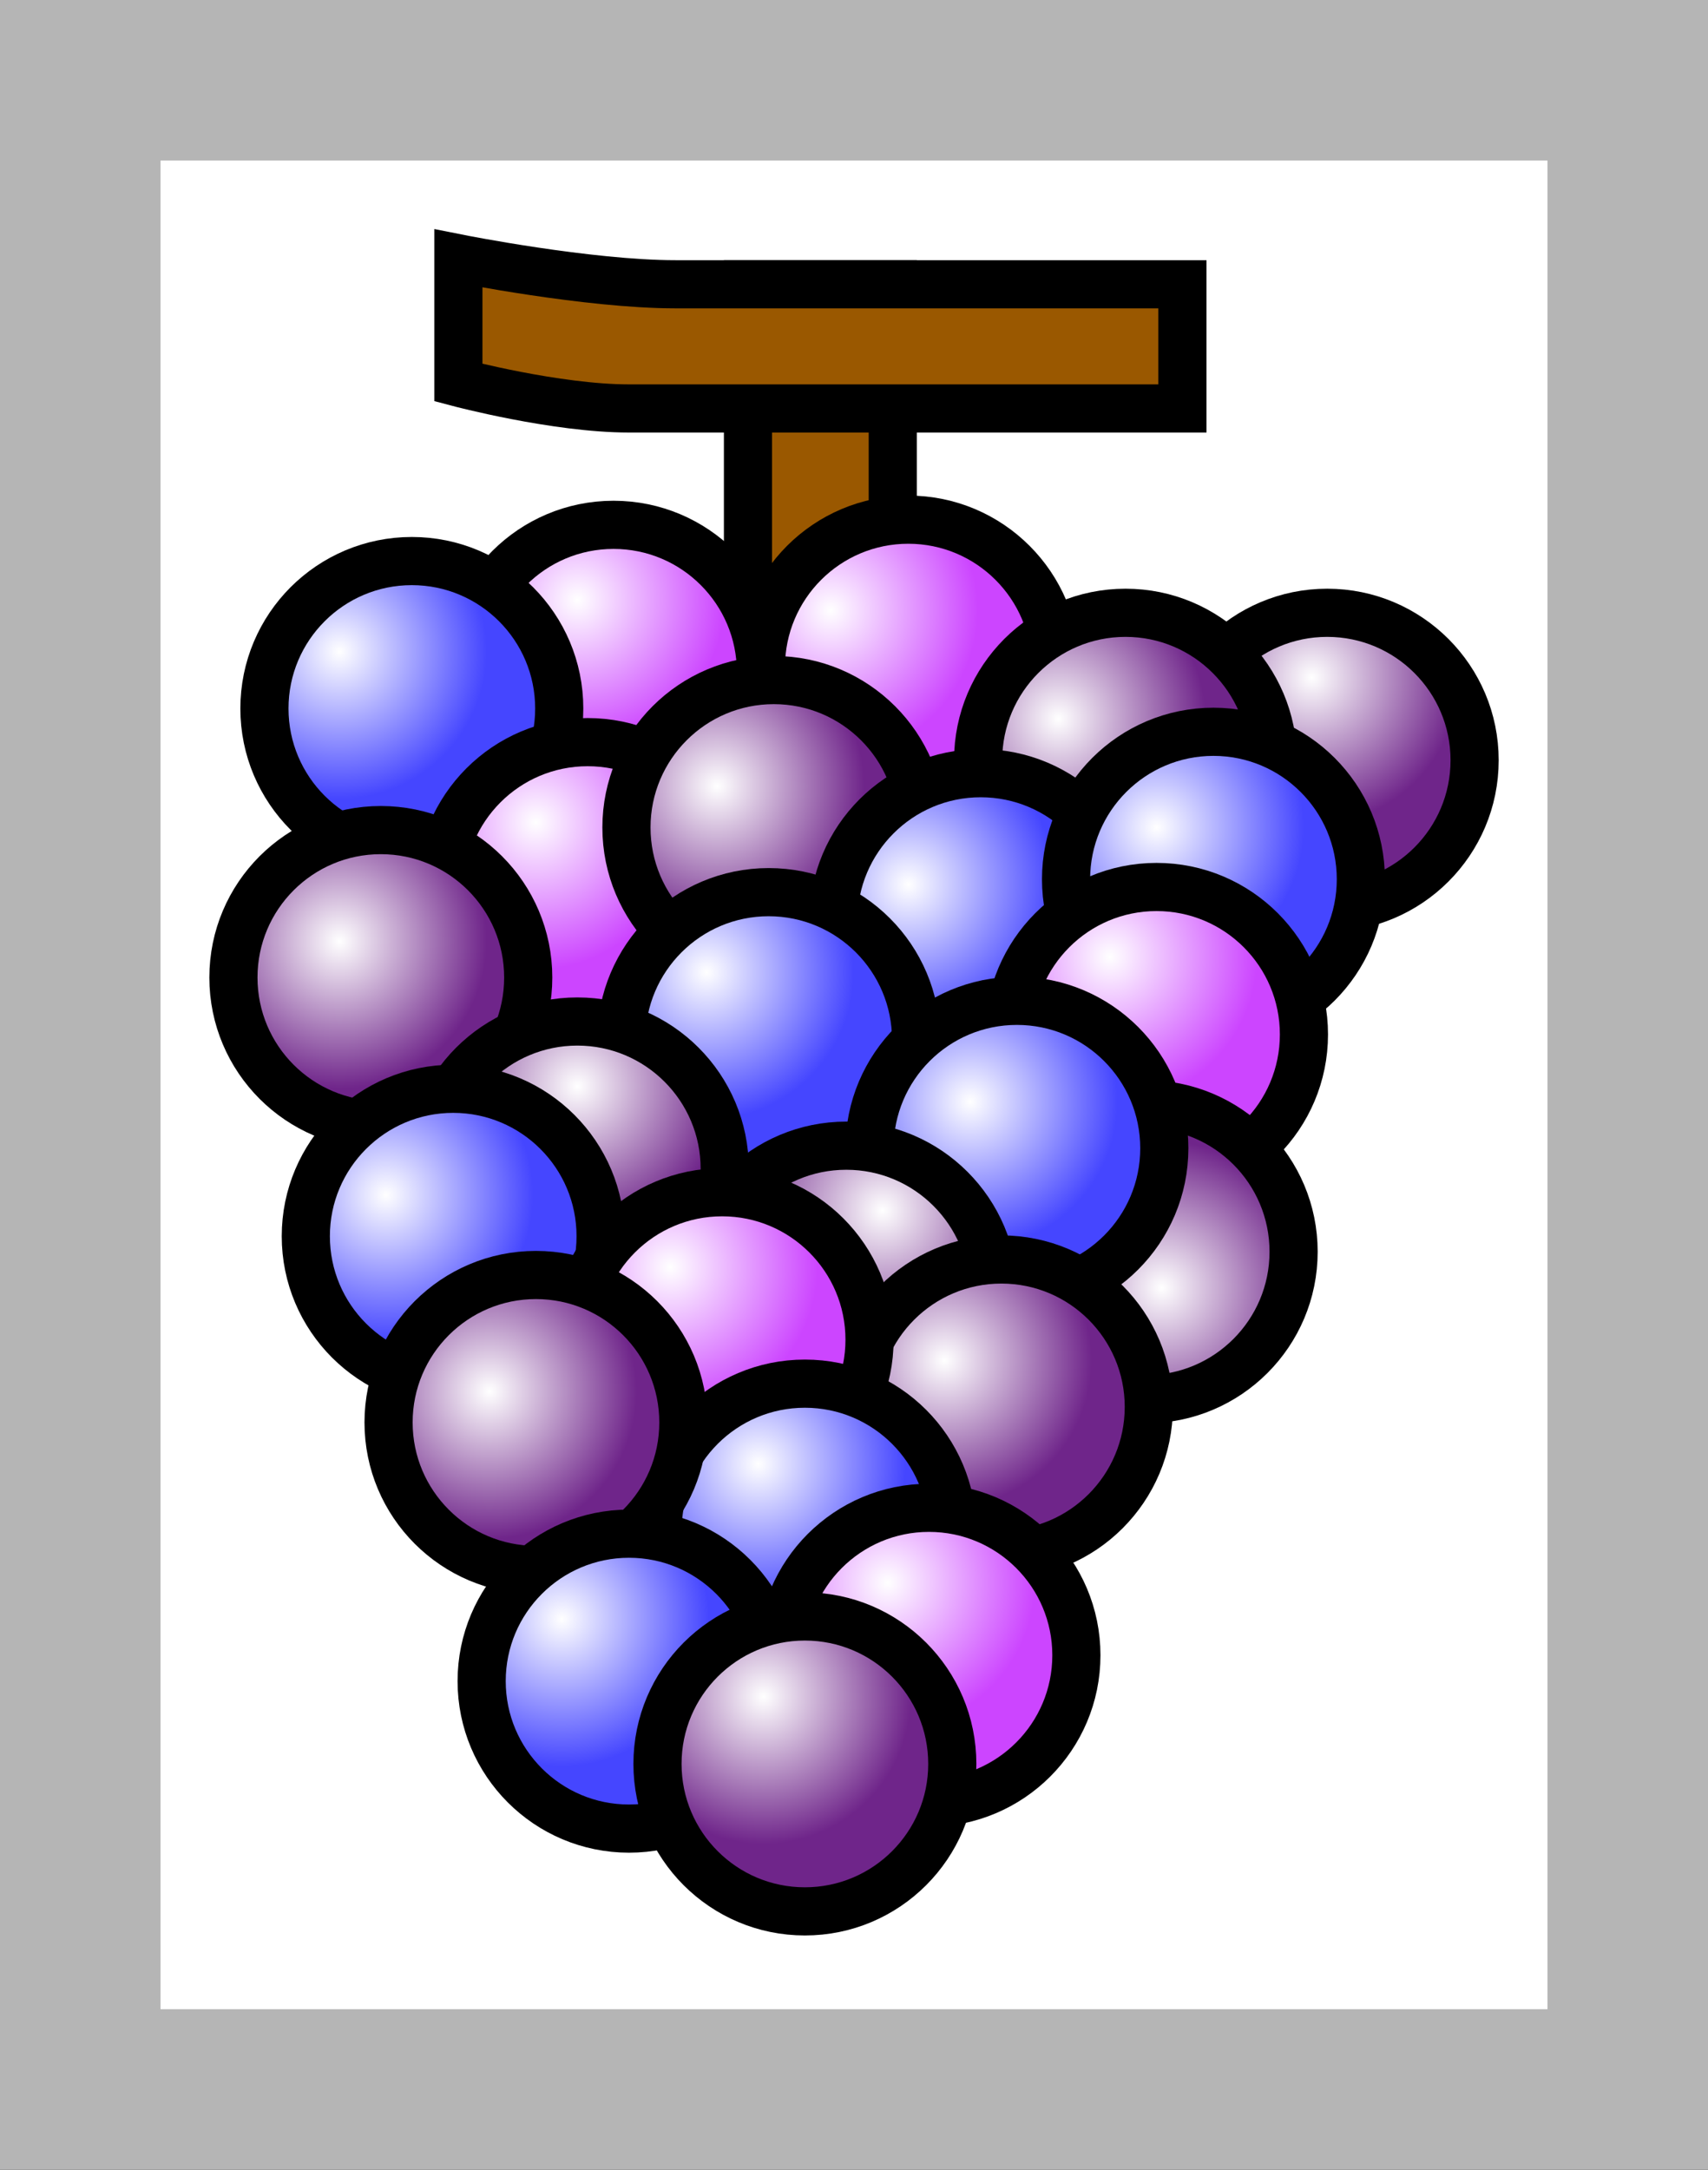 <svg version="1.1" xmlns="http://www.w3.org/2000/svg" xmlns:xlink="http://www.w3.org/1999/xlink" width="53.21" height="67.571" viewBox="0,0,53.21,67.571"><rect x="0" y="0" width="53.21" height="67.571" fill="#333333" stroke="none"/><defs><radialGradient cx="231.381" cy="164.896" r="4.592" gradientUnits="userSpaceOnUse" id="color-1"><stop offset="0" stop-color="#ffffff"/><stop offset="1" stop-color="#cc45ff"/></radialGradient><radialGradient cx="223.969" cy="166.507" r="4.592" gradientUnits="userSpaceOnUse" id="color-2"><stop offset="0" stop-color="#ffffff"/><stop offset="1" stop-color="#4546ff"/></radialGradient><radialGradient cx="230.092" cy="171.824" r="4.592" gradientUnits="userSpaceOnUse" id="color-3"><stop offset="0" stop-color="#ffffff"/><stop offset="1" stop-color="#cc45ff"/></radialGradient><radialGradient cx="223.969" cy="175.529" r="4.592" gradientUnits="userSpaceOnUse" id="color-4"><stop offset="0" stop-color="#ffffff"/><stop offset="1" stop-color="#6f258a"/></radialGradient><radialGradient cx="254.258" cy="167.312" r="4.592" gradientUnits="userSpaceOnUse" id="color-5"><stop offset="0" stop-color="#ffffff"/><stop offset="1" stop-color="#6f258a"/></radialGradient><radialGradient cx="239.275" cy="165.218" r="4.592" gradientUnits="userSpaceOnUse" id="color-6"><stop offset="0" stop-color="#ffffff"/><stop offset="1" stop-color="#cc45ff"/></radialGradient><radialGradient cx="235.731" cy="170.696" r="4.592" gradientUnits="userSpaceOnUse" id="color-7"><stop offset="0" stop-color="#ffffff"/><stop offset="1" stop-color="#6f258a"/></radialGradient><radialGradient cx="246.364" cy="168.601" r="4.592" gradientUnits="userSpaceOnUse" id="color-8"><stop offset="0" stop-color="#ffffff"/><stop offset="1" stop-color="#6f258a"/></radialGradient><radialGradient cx="241.692" cy="173.757" r="4.592" gradientUnits="userSpaceOnUse" id="color-9"><stop offset="0" stop-color="#ffffff"/><stop offset="1" stop-color="#4546ff"/></radialGradient><radialGradient cx="249.425" cy="171.985" r="4.592" gradientUnits="userSpaceOnUse" id="color-10"><stop offset="0" stop-color="#ffffff"/><stop offset="1" stop-color="#4546ff"/></radialGradient><radialGradient cx="247.975" cy="176.012" r="4.592" gradientUnits="userSpaceOnUse" id="color-11"><stop offset="0" stop-color="#ffffff"/><stop offset="1" stop-color="#cc45ff"/></radialGradient><radialGradient cx="235.408" cy="176.496" r="4.592" gradientUnits="userSpaceOnUse" id="color-12"><stop offset="0" stop-color="#ffffff"/><stop offset="1" stop-color="#4546ff"/></radialGradient><radialGradient cx="231.381" cy="180.04" r="4.592" gradientUnits="userSpaceOnUse" id="color-13"><stop offset="0" stop-color="#ffffff"/><stop offset="1" stop-color="#6f258a"/></radialGradient><radialGradient cx="225.419" cy="183.424" r="4.592" gradientUnits="userSpaceOnUse" id="color-14"><stop offset="0" stop-color="#ffffff"/><stop offset="1" stop-color="#4546ff"/></radialGradient><radialGradient cx="249.586" cy="186.324" r="4.592" gradientUnits="userSpaceOnUse" id="color-15"><stop offset="0" stop-color="#ffffff"/><stop offset="1" stop-color="#6f258a"/></radialGradient><radialGradient cx="243.625" cy="180.524" r="4.592" gradientUnits="userSpaceOnUse" id="color-16"><stop offset="0" stop-color="#ffffff"/><stop offset="1" stop-color="#4546ff"/></radialGradient><radialGradient cx="240.886" cy="183.907" r="4.592" gradientUnits="userSpaceOnUse" id="color-17"><stop offset="0" stop-color="#ffffff"/><stop offset="1" stop-color="#6f258a"/></radialGradient><radialGradient cx="242.819" cy="188.579" r="4.592" gradientUnits="userSpaceOnUse" id="color-18"><stop offset="0" stop-color="#ffffff"/><stop offset="1" stop-color="#6f258a"/></radialGradient><radialGradient cx="234.281" cy="185.679" r="4.592" gradientUnits="userSpaceOnUse" id="color-19"><stop offset="0" stop-color="#ffffff"/><stop offset="1" stop-color="#cc45ff"/></radialGradient><radialGradient cx="237.019" cy="191.801" r="4.592" gradientUnits="userSpaceOnUse" id="color-20"><stop offset="0" stop-color="#ffffff"/><stop offset="1" stop-color="#4546ff"/></radialGradient><radialGradient cx="228.642" cy="189.546" r="4.592" gradientUnits="userSpaceOnUse" id="color-21"><stop offset="0" stop-color="#ffffff"/><stop offset="1" stop-color="#6f258a"/></radialGradient><radialGradient cx="230.897" cy="196.635" r="4.592" gradientUnits="userSpaceOnUse" id="color-22"><stop offset="0" stop-color="#ffffff"/><stop offset="1" stop-color="#4546ff"/></radialGradient><radialGradient cx="241.047" cy="195.507" r="4.592" gradientUnits="userSpaceOnUse" id="color-23"><stop offset="0" stop-color="#ffffff"/><stop offset="1" stop-color="#cc45ff"/></radialGradient><radialGradient cx="237.181" cy="199.051" r="4.592" gradientUnits="userSpaceOnUse" id="color-24"><stop offset="0" stop-color="#ffffff"/><stop offset="1" stop-color="#6f258a"/></radialGradient></defs><g transform="translate(-213.395,-146.215)"><g stroke-miterlimit="10"><path d="M215.895,211.285v-62.571h48.21v62.571z" fill="#ffffff" stroke="#b5b5b5" stroke-width="5"/><g stroke="#000000" stroke-width="1.5"><path d="M236.697,170.213v-15.144h4.511v15.144z" fill="#9a5800"/><g><path d="M227.917,167.151c0,-2.536 2.056,-4.592 4.592,-4.592c2.536,0 4.592,2.056 4.592,4.592c0,2.536 -2.056,4.592 -4.592,4.592c-2.536,0 -4.592,-2.056 -4.592,-4.592z" fill="url(#color-1)"/><path d="M221.633,168.279c0,-2.536 2.056,-4.592 4.592,-4.592c2.536,0 4.592,2.056 4.592,4.592c0,2.536 -2.056,4.592 -4.592,4.592c-2.536,0 -4.592,-2.056 -4.592,-4.592z" fill="url(#color-2)"/><path d="M227.111,173.918c0,-2.536 2.056,-4.592 4.592,-4.592c2.536,0 4.592,2.056 4.592,4.592c0,2.536 -2.056,4.592 -4.592,4.592c-2.536,0 -4.592,-2.056 -4.592,-4.592z" fill="url(#color-3)"/><path d="M220.667,176.657c0,-2.536 2.056,-4.592 4.592,-4.592c2.536,0 4.592,2.056 4.592,4.592c0,2.536 -2.056,4.592 -4.592,4.592c-2.536,0 -4.592,-2.056 -4.592,-4.592z" fill="url(#color-4)"/><path d="M250.15,169.89c0,-2.536 2.056,-4.592 4.592,-4.592c2.536,0 4.592,2.056 4.592,4.592c0,2.536 -2.056,4.592 -4.592,4.592c-2.536,0 -4.592,-2.056 -4.592,-4.592z" fill="url(#color-5)"/><path d="M237.1,166.99c0,-2.536 2.056,-4.592 4.592,-4.592c2.536,0 4.592,2.056 4.592,4.592c0,2.536 -2.056,4.592 -4.592,4.592c-2.536,0 -4.592,-2.056 -4.592,-4.592z" fill="url(#color-6)"/><path d="M232.911,171.985c0,-2.536 2.056,-4.592 4.592,-4.592c2.536,0 4.592,2.056 4.592,4.592c0,2.536 -2.056,4.592 -4.592,4.592c-2.536,0 -4.592,-2.056 -4.592,-4.592z" fill="url(#color-7)"/><path d="M243.867,169.89c0,-2.536 2.056,-4.592 4.592,-4.592c2.536,0 4.592,2.056 4.592,4.592c0,2.536 -2.056,4.592 -4.592,4.592c-2.536,0 -4.592,-2.056 -4.592,-4.592z" fill="url(#color-8)"/><path d="M239.356,174.885c0,-2.536 2.056,-4.592 4.592,-4.592c2.536,0 4.592,2.056 4.592,4.592c0,2.536 -2.056,4.592 -4.592,4.592c-2.536,0 -4.592,-2.056 -4.592,-4.592z" fill="url(#color-9)"/><path d="M246.606,173.596c0,-2.536 2.056,-4.592 4.592,-4.592c2.536,0 4.592,2.056 4.592,4.592c0,2.536 -2.056,4.592 -4.592,4.592c-2.536,0 -4.592,-2.056 -4.592,-4.592z" fill="url(#color-10)"/><path d="M244.833,178.429c0,-2.536 2.056,-4.592 4.592,-4.592c2.536,0 4.592,2.056 4.592,4.592c0,2.536 -2.056,4.592 -4.592,4.592c-2.536,0 -4.592,-2.056 -4.592,-4.592z" fill="url(#color-11)"/><path d="M232.75,178.59c0,-2.536 2.056,-4.592 4.592,-4.592c2.536,0 4.592,2.056 4.592,4.592c0,2.536 -2.056,4.592 -4.592,4.592c-2.536,0 -4.592,-2.056 -4.592,-4.592z" fill="url(#color-12)"/><path d="M226.789,182.618c0,-2.536 2.056,-4.592 4.592,-4.592c2.536,0 4.592,2.056 4.592,4.592c0,2.536 -2.056,4.592 -4.592,4.592c-2.536,0 -4.592,-2.056 -4.592,-4.592z" fill="url(#color-13)"/><path d="M222.922,184.713c0,-2.536 2.056,-4.592 4.592,-4.592c2.536,0 4.592,2.056 4.592,4.592c0,2.536 -2.056,4.592 -4.592,4.592c-2.536,0 -4.592,-2.056 -4.592,-4.592z" fill="url(#color-14)"/><path d="M244.511,185.196c0,-2.536 2.056,-4.592 4.592,-4.592c2.536,0 4.592,2.056 4.592,4.592c0,2.536 -2.056,4.592 -4.592,4.592c-2.536,0 -4.592,-2.056 -4.592,-4.592z" fill="url(#color-15)"/><path d="M240.483,181.974c0,-2.536 2.056,-4.592 4.592,-4.592c2.536,0 4.592,2.056 4.592,4.592c0,2.536 -2.056,4.592 -4.592,4.592c-2.536,0 -4.592,-2.056 -4.592,-4.592z" fill="url(#color-16)"/><path d="M235.167,186.485c0,-2.536 2.056,-4.592 4.592,-4.592c2.536,0 4.592,2.056 4.592,4.592c0,2.536 -2.056,4.592 -4.592,4.592c-2.536,0 -4.592,-2.056 -4.592,-4.592z" fill="url(#color-17)"/><path d="M240,190.029c0,-2.536 2.056,-4.592 4.592,-4.592c2.536,0 4.592,2.056 4.592,4.592c0,2.536 -2.056,4.592 -4.592,4.592c-2.536,0 -4.592,-2.056 -4.592,-4.592z" fill="url(#color-18)"/><path d="M231.3,187.935c0,-2.536 2.056,-4.592 4.592,-4.592c2.536,0 4.592,2.056 4.592,4.592c0,2.536 -2.056,4.592 -4.592,4.592c-2.536,0 -4.592,-2.056 -4.592,-4.592z" fill="url(#color-19)"/><path d="M233.878,193.896c0,-2.536 2.056,-4.592 4.592,-4.592c2.536,0 4.592,2.056 4.592,4.592c0,2.536 -2.056,4.592 -4.592,4.592c-2.536,0 -4.592,-2.056 -4.592,-4.592z" fill="url(#color-20)"/><path d="M225.5,190.512c0,-2.536 2.056,-4.592 4.592,-4.592c2.536,0 4.592,2.056 4.592,4.592c0,2.536 -2.056,4.592 -4.592,4.592c-2.536,0 -4.592,-2.056 -4.592,-4.592z" fill="url(#color-21)"/><path d="M228.4,198.568c0,-2.536 2.056,-4.592 4.592,-4.592c2.536,0 4.592,2.056 4.592,4.592c0,2.536 -2.056,4.592 -4.592,4.592c-2.536,0 -4.592,-2.056 -4.592,-4.592z" fill="url(#color-22)"/><path d="M237.744,197.762c0,-2.536 2.056,-4.592 4.592,-4.592c2.536,0 4.592,2.056 4.592,4.592c0,2.536 -2.056,4.592 -4.592,4.592c-2.536,0 -4.592,-2.056 -4.592,-4.592z" fill="url(#color-23)"/><path d="M233.878,201.146c0,-2.536 2.056,-4.592 4.592,-4.592c2.536,0 4.592,2.056 4.592,4.592c0,2.536 -2.056,4.592 -4.592,4.592c-2.536,0 -4.592,-2.056 -4.592,-4.592z" fill="url(#color-24)"/></g><path d="M227.675,158.129v-3.867c0,0 4.04,0.806 6.767,0.806c4.165,0 15.789,0 15.789,0v3.867c0,0 -13.135,0 -17.239,0c-2.279,0 -5.317,-0.806 -5.317,-0.806z" fill="#9a5800"/></g></g></g></svg>